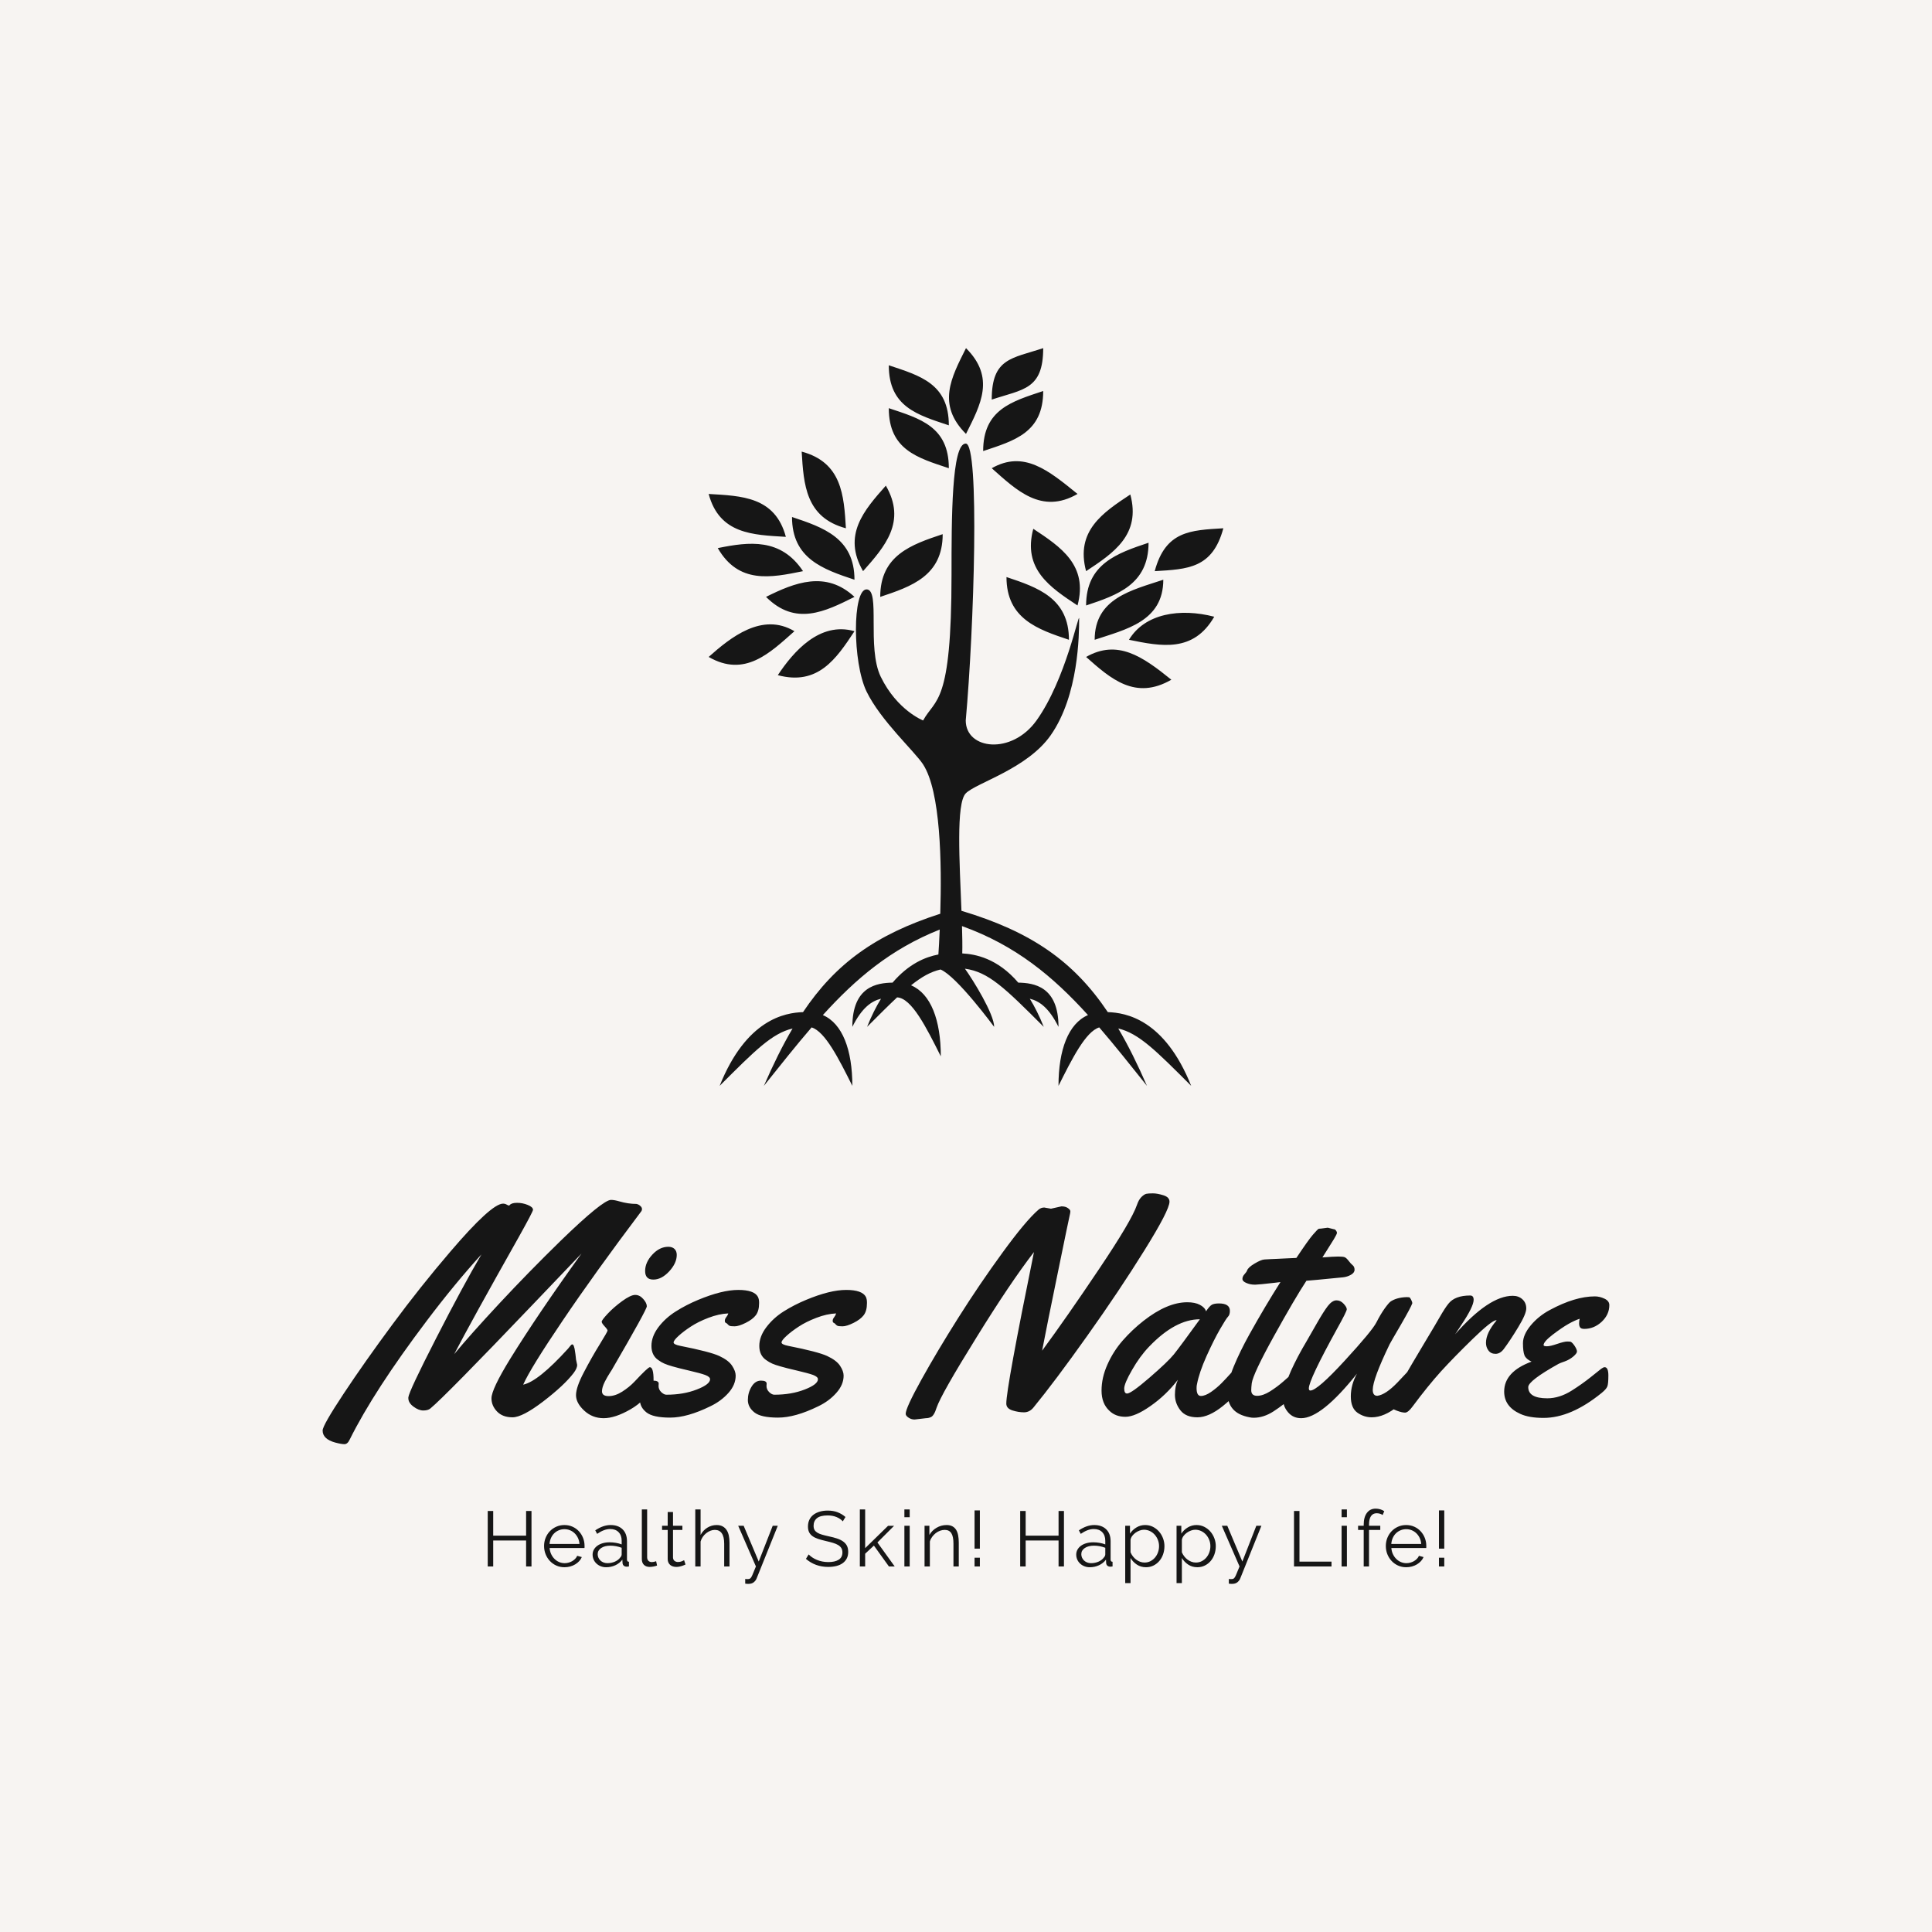 <svg version="1.1" preserveAspectRatio="none" xmlns="http://www.w3.org/2000/svg" width="500" height="500" viewBox="0 0 500 500"><rect width="100%" height="100%" fill="#F7F4F2" fill-opacity="1"/><svg viewBox="45.868 9.282 359.121 344.896" width="333" height="319.81" x="83.5px" y="90.095px" xmlns="http://www.w3.org/2000/svg" xmlns:xlink="http://www.w3.org/1999/xlink" preserveAspectRatio="none"><defs></defs><style>.companyName {fill:#161616;fill-opacity:1;}.icon1 {fill:#161616;fill-opacity:1;}.icon2 {fill:#E5B7D2;fill-opacity:1;}.icon3 {fill:#848282;fill-opacity:1;}.icon3-str {stroke:#848282;stroke-opacity:1;}.text {fill:#161616;fill-opacity:1;}</style><g opacity="1" transform="rotate(0 91.944 333.178)">
<svg width="266.969" height="21" x="91.944" y="333.178" version="1.1" preserveAspectRatio="none" viewBox="3.56 -29.6 489.64 38.52">
  <g transform="matrix(1 0 0 1 0 0)" class="text"><path id="id-6izo4zJp25" d="M23.20-28.40L25.96-28.40L25.96 0L23.20 0L23.20-13.28L6.36-13.28L6.36 0L3.56 0L3.56-28.40L6.36-28.40L6.36-15.76L23.20-15.76L23.20-28.40Z M42.84 0.40L42.84 0.40Q40.56 0.40 38.66-0.46Q36.76-1.32 35.36-2.82Q33.96-4.32 33.18-6.28Q32.40-8.24 32.40-10.48L32.40-10.48Q32.40-12.68 33.18-14.62Q33.96-16.56 35.34-18.02Q36.72-19.48 38.64-20.34Q40.56-21.20 42.80-21.20L42.80-21.20Q45.08-21.20 46.98-20.34Q48.88-19.48 50.24-18Q51.60-16.52 52.36-14.60Q53.12-12.68 53.12-10.52L53.12-10.52Q53.12-10.20 53.12-9.88Q53.12-9.56 53.08-9.44L53.08-9.44L35.24-9.44Q35.36-7.76 36.02-6.34Q36.68-4.92 37.72-3.88Q38.76-2.84 40.10-2.26Q41.44-1.68 42.96-1.68L42.96-1.68Q43.96-1.68 44.96-1.96Q45.96-2.24 46.80-2.72Q47.64-3.20 48.32-3.90Q49-4.60 49.36-5.44L49.36-5.44L51.72-4.80Q51.24-3.64 50.36-2.70Q49.48-1.76 48.32-1.06Q47.16-0.36 45.76 0.02Q44.36 0.40 42.84 0.40ZM35.20-11.52L50.52-11.52Q50.40-13.20 49.74-14.58Q49.08-15.96 48.06-16.96Q47.04-17.96 45.70-18.52Q44.36-19.08 42.84-19.08L42.84-19.08Q41.32-19.08 39.96-18.52Q38.60-17.96 37.58-16.96Q36.56-15.96 35.94-14.56Q35.32-13.16 35.20-11.52L35.20-11.52Z M64.16 0.40L64.16 0.40Q62.68 0.40 61.42-0.10Q60.16-0.60 59.22-1.48Q58.28-2.36 57.76-3.54Q57.24-4.72 57.24-6.08L57.24-6.08Q57.24-7.44 57.88-8.60Q58.52-9.76 59.68-10.60Q60.84-11.44 62.44-11.90Q64.04-12.36 65.96-12.36L65.96-12.36Q67.56-12.36 69.20-12.08Q70.84-11.80 72.12-11.28L72.12-11.28L72.12-13.16Q72.12-15.92 70.56-17.54Q69-19.16 66.24-19.16L66.24-19.16Q64.64-19.16 62.96-18.52Q61.28-17.88 59.56-16.68L59.56-16.68L58.60-18.48Q62.64-21.20 66.44-21.20L66.44-21.20Q70.36-21.20 72.60-19Q74.84-16.80 74.84-12.92L74.84-12.92L74.84-3.52Q74.84-2.40 75.84-2.40L75.84-2.40L75.84 0Q75.16 0.12 74.80 0.12L74.80 0.12Q73.76 0.12 73.18-0.40Q72.60-0.92 72.56-1.84L72.56-1.84L72.48-3.48Q71.04-1.60 68.86-0.60Q66.68 0.40 64.16 0.40ZM64.80-1.68L64.80-1.68Q66.92-1.68 68.70-2.48Q70.48-3.28 71.40-4.60L71.40-4.60Q71.76-4.96 71.94-5.38Q72.12-5.80 72.12-6.16L72.12-6.16L72.12-9.56Q70.76-10.08 69.30-10.36Q67.84-10.64 66.32-10.64L66.32-10.64Q63.44-10.64 61.64-9.44Q59.84-8.24 59.84-6.28L59.84-6.28Q59.84-5.32 60.22-4.48Q60.60-3.64 61.26-3.02Q61.92-2.40 62.84-2.04Q63.76-1.68 64.80-1.68Z M82.44-3.80L82.44-29.20L85.16-29.20L85.16-4.72Q85.16-3.56 85.80-2.90Q86.44-2.24 87.60-2.24L87.60-2.24Q88.04-2.24 88.64-2.36Q89.24-2.48 89.76-2.68L89.76-2.68L90.24-0.48Q89.48-0.16 88.38 0.04Q87.28 0.24 86.48 0.24L86.48 0.24Q84.60 0.24 83.52-0.82Q82.44-1.88 82.44-3.80L82.44-3.80Z M104.08-3.20L104.80-1Q104.56-0.88 104.10-0.68Q103.64-0.48 103.04-0.28Q102.44-0.08 101.68 0.08Q100.92 0.24 100.08 0.24L100.08 0.24Q99.20 0.24 98.40 0Q97.60-0.24 97.00-0.74Q96.40-1.24 96.04-2Q95.68-2.76 95.68-3.76L95.68-3.76L95.68-18.68L92.80-18.68L92.80-20.84L95.68-20.84L95.68-27.88L98.40-27.88L98.40-20.84L103.20-20.84L103.20-18.68L98.40-18.68L98.40-4.52Q98.48-3.36 99.22-2.82Q99.96-2.28 100.92-2.28L100.92-2.28Q102.08-2.28 102.96-2.66Q103.84-3.04 104.08-3.20L104.08-3.20Z M127.32-12.20L127.32 0L124.60 0L124.60-11.64Q124.60-15.20 123.38-16.96Q122.16-18.72 119.80-18.72L119.80-18.72Q118.64-18.72 117.50-18.26Q116.36-17.80 115.36-17Q114.36-16.20 113.62-15.12Q112.88-14.04 112.52-12.76L112.52-12.76L112.52 0L109.80 0L109.80-29.20L112.52-29.20L112.52-16.12Q113.76-18.48 115.96-19.84Q118.16-21.20 120.72-21.20L120.72-21.20Q122.52-21.20 123.76-20.54Q125.00-19.88 125.80-18.70Q126.60-17.52 126.96-15.86Q127.32-14.20 127.32-12.20L127.32-12.20Z M135.36 8.80L135.36 6.40Q135.68 6.44 135.98 6.46Q136.28 6.48 136.56 6.48L136.56 6.48Q137.28 6.48 137.70 6.28Q138.12 6.08 138.52 5.40Q138.92 4.72 139.42 3.44Q139.92 2.16 140.84 0L140.84 0L131.76-20.84L134.56-20.84L142.28-2.52L149.44-20.84L152.04-20.84L141.24 6.04Q140.80 7.20 139.78 8.06Q138.76 8.92 137.00 8.92L137.00 8.92Q136.60 8.92 136.24 8.90Q135.88 8.88 135.36 8.80L135.36 8.80Z M186.68-25.32L185.32-23.08Q184.12-24.44 182.12-25.28Q180.12-26.12 177.56-26.12L177.56-26.12Q173.80-26.12 172.08-24.70Q170.36-23.28 170.36-20.84L170.36-20.84Q170.36-19.56 170.82-18.74Q171.28-17.92 172.24-17.32Q173.20-16.72 174.70-16.28Q176.20-15.84 178.24-15.40L178.24-15.40Q180.52-14.92 182.34-14.32Q184.16-13.72 185.44-12.82Q186.72-11.92 187.40-10.64Q188.08-9.36 188.08-7.44L188.08-7.44Q188.08-5.48 187.32-4.04Q186.56-2.60 185.20-1.64Q183.84-0.68 181.96-0.22Q180.08 0.24 177.84 0.24L177.84 0.24Q171.24 0.24 166.44-3.88L166.44-3.88L167.84-6.16Q168.60-5.36 169.66-4.64Q170.72-3.92 172.02-3.38Q173.32-2.84 174.80-2.54Q176.28-2.24 177.92-2.24L177.92-2.24Q181.32-2.24 183.22-3.46Q185.12-4.68 185.12-7.16L185.12-7.16Q185.12-8.48 184.58-9.38Q184.04-10.28 182.96-10.94Q181.88-11.60 180.28-12.08Q178.68-12.56 176.56-13.04L176.56-13.04Q174.32-13.56 172.64-14.12Q170.96-14.68 169.80-15.52Q168.64-16.36 168.06-17.54Q167.48-18.72 167.48-20.44L167.48-20.44Q167.48-22.40 168.22-23.94Q168.96-25.48 170.32-26.50Q171.68-27.52 173.52-28.06Q175.36-28.60 177.60-28.60L177.60-28.60Q180.44-28.60 182.66-27.74Q184.88-26.88 186.68-25.32L186.68-25.32Z M211.88 0L208.92 0L201.24-10.68L196.76-6.52L196.76 0L194.04 0L194.04-29.20L196.76-29.20L196.76-9.36L208.48-20.80L211.56-20.80L203.04-12.28L211.88 0Z M219.56 0L216.84 0L216.84-20.84L219.56-20.84L219.56 0ZM219.56-25.20L216.84-25.20L216.84-29.20L219.56-29.20L219.56-25.20Z M244.68-12.20L244.68 0L241.96 0L241.96-11.64Q241.96-15.36 240.86-17.04Q239.76-18.72 237.48-18.72L237.48-18.72Q236.28-18.72 235.08-18.28Q233.88-17.84 232.86-17.04Q231.84-16.24 231.04-15.14Q230.24-14.04 229.88-12.76L229.88-12.76L229.88 0L227.16 0L227.16-20.84L229.64-20.84L229.64-16.12Q230.92-18.40 233.30-19.80Q235.68-21.20 238.48-21.20L238.48-21.20Q240.20-21.20 241.40-20.56Q242.60-19.92 243.32-18.76Q244.04-17.60 244.36-15.92Q244.68-14.24 244.68-12.20L244.68-12.20Z M255.48-9.12L252.76-9.12L252.76-28.68L255.48-28.68L255.48-9.12ZM255.48 0L252.76 0L252.76-4.48L255.48-4.48L255.48 0Z M295.76-28.40L298.52-28.40L298.52 0L295.76 0L295.76-13.28L278.92-13.28L278.92 0L276.12 0L276.12-28.40L278.92-28.40L278.92-15.76L295.76-15.76L295.76-28.40Z M311.72 0.40L311.72 0.40Q310.24 0.40 308.98-0.10Q307.72-0.60 306.78-1.48Q305.84-2.36 305.32-3.54Q304.80-4.72 304.80-6.08L304.80-6.08Q304.80-7.44 305.44-8.60Q306.08-9.76 307.24-10.60Q308.40-11.44 310.00-11.90Q311.60-12.36 313.52-12.36L313.52-12.36Q315.12-12.36 316.76-12.08Q318.40-11.80 319.68-11.28L319.68-11.28L319.68-13.16Q319.68-15.92 318.12-17.54Q316.56-19.16 313.80-19.16L313.80-19.16Q312.20-19.16 310.52-18.52Q308.84-17.88 307.12-16.68L307.12-16.68L306.16-18.48Q310.20-21.20 314.00-21.20L314.00-21.20Q317.92-21.20 320.16-19Q322.40-16.80 322.40-12.92L322.40-12.92L322.40-3.52Q322.40-2.40 323.40-2.40L323.40-2.40L323.40 0Q322.72 0.12 322.36 0.12L322.36 0.12Q321.32 0.12 320.74-0.40Q320.16-0.92 320.12-1.84L320.12-1.84L320.04-3.48Q318.60-1.60 316.42-0.60Q314.24 0.40 311.72 0.40ZM312.36-1.68L312.36-1.68Q314.48-1.68 316.26-2.48Q318.04-3.28 318.96-4.60L318.96-4.60Q319.32-4.96 319.50-5.38Q319.68-5.80 319.68-6.16L319.68-6.16L319.68-9.56Q318.32-10.08 316.86-10.36Q315.40-10.64 313.88-10.64L313.88-10.64Q311.00-10.64 309.20-9.44Q307.40-8.24 307.40-6.28L307.40-6.28Q307.40-5.32 307.78-4.48Q308.16-3.64 308.82-3.02Q309.48-2.40 310.40-2.04Q311.32-1.68 312.36-1.68Z M340.52 0.40L340.52 0.40Q337.88 0.40 335.86-0.94Q333.84-2.28 332.60-4.32L332.60-4.32L332.60 8.52L329.88 8.52L329.88-20.84L332.32-20.84L332.32-16.80Q333.60-18.76 335.64-19.98Q337.68-21.20 340.08-21.20L340.08-21.20Q342.24-21.20 344.04-20.30Q345.84-19.40 347.16-17.90Q348.48-16.40 349.22-14.44Q349.96-12.48 349.96-10.40L349.96-10.40Q349.96-8.20 349.28-6.24Q348.60-4.28 347.34-2.80Q346.08-1.32 344.34-0.46Q342.60 0.40 340.52 0.40ZM339.76-2L339.76-2Q341.44-2 342.82-2.72Q344.20-3.44 345.18-4.62Q346.16-5.80 346.68-7.30Q347.20-8.80 347.20-10.40L347.20-10.40Q347.20-12.08 346.60-13.60Q346-15.12 344.96-16.28Q343.92-17.44 342.50-18.12Q341.08-18.80 339.44-18.80L339.44-18.80Q338.40-18.80 337.26-18.38Q336.12-17.96 335.14-17.26Q334.16-16.56 333.46-15.62Q332.76-14.68 332.60-13.64L332.60-13.64L332.60-7.24Q333.08-6.12 333.82-5.16Q334.56-4.20 335.50-3.50Q336.44-2.80 337.52-2.40Q338.60-2 339.76-2Z M366.80 0.40L366.80 0.40Q364.16 0.40 362.14-0.94Q360.12-2.28 358.88-4.32L358.88-4.32L358.88 8.52L356.16 8.52L356.16-20.84L358.60-20.84L358.60-16.80Q359.88-18.76 361.92-19.98Q363.96-21.20 366.36-21.20L366.36-21.20Q368.52-21.20 370.32-20.30Q372.12-19.40 373.44-17.90Q374.76-16.40 375.50-14.44Q376.24-12.48 376.24-10.40L376.24-10.40Q376.24-8.20 375.56-6.24Q374.88-4.28 373.62-2.80Q372.36-1.32 370.62-0.46Q368.88 0.40 366.80 0.40ZM366.04-2L366.04-2Q367.72-2 369.10-2.72Q370.48-3.44 371.46-4.62Q372.44-5.80 372.96-7.30Q373.48-8.80 373.48-10.40L373.48-10.40Q373.48-12.08 372.88-13.60Q372.28-15.12 371.24-16.28Q370.20-17.44 368.78-18.12Q367.36-18.80 365.72-18.80L365.72-18.80Q364.68-18.80 363.54-18.38Q362.40-17.96 361.42-17.26Q360.44-16.56 359.74-15.62Q359.04-14.68 358.88-13.64L358.88-13.64L358.88-7.24Q359.36-6.12 360.10-5.16Q360.84-4.20 361.78-3.50Q362.72-2.80 363.80-2.40Q364.88-2 366.04-2Z M382.92 8.80L382.92 6.40Q383.24 6.44 383.54 6.46Q383.84 6.48 384.12 6.48L384.12 6.48Q384.84 6.48 385.26 6.28Q385.68 6.08 386.08 5.40Q386.48 4.72 386.98 3.44Q387.48 2.16 388.40 0L388.40 0L379.32-20.84L382.12-20.84L389.84-2.52L397-20.84L399.60-20.84L388.80 6.04Q388.36 7.20 387.34 8.06Q386.32 8.92 384.56 8.92L384.56 8.92Q384.16 8.92 383.80 8.90Q383.44 8.88 382.92 8.80L382.92 8.80Z M435.48 0L416.28 0L416.28-28.40L419.08-28.40L419.08-2.48L435.48-2.48L435.48 0Z M443.36 0L440.64 0L440.64-20.84L443.36-20.84L443.36 0ZM443.36-25.20L440.64-25.20L440.64-29.20L443.36-29.20L443.36-25.20Z M454.68 0L451.96 0L451.96-18.68L449.08-18.68L449.08-20.84L451.96-20.84L451.96-21.40Q451.96-25.24 453.60-27.42Q455.24-29.60 458.08-29.60L458.08-29.60Q459.32-29.60 460.48-29.24Q461.64-28.88 462.48-28.28L462.48-28.28L461.64-26.32Q461.08-26.76 460.26-27Q459.44-27.24 458.60-27.24L458.60-27.24Q456.68-27.24 455.68-25.76Q454.68-24.28 454.68-21.48L454.68-21.48L454.68-20.84L460.44-20.84L460.44-18.68L454.68-18.68L454.68 0Z M473.72 0.40L473.72 0.40Q471.44 0.40 469.54-0.46Q467.64-1.32 466.24-2.82Q464.84-4.32 464.06-6.28Q463.28-8.24 463.28-10.48L463.28-10.48Q463.28-12.68 464.06-14.62Q464.84-16.56 466.22-18.02Q467.60-19.48 469.52-20.34Q471.44-21.20 473.68-21.20L473.68-21.20Q475.96-21.20 477.86-20.34Q479.76-19.48 481.12-18Q482.48-16.52 483.24-14.60Q484.00-12.68 484.00-10.52L484.00-10.52Q484.00-10.20 484.00-9.88Q484.00-9.56 483.96-9.44L483.96-9.44L466.12-9.44Q466.24-7.76 466.90-6.34Q467.56-4.92 468.60-3.88Q469.64-2.84 470.98-2.26Q472.32-1.68 473.84-1.68L473.84-1.68Q474.84-1.68 475.84-1.96Q476.84-2.24 477.68-2.72Q478.52-3.20 479.20-3.90Q479.88-4.60 480.24-5.44L480.24-5.44L482.60-4.80Q482.12-3.64 481.24-2.70Q480.36-1.76 479.20-1.06Q478.04-0.36 476.64 0.02Q475.24 0.40 473.72 0.40ZM466.08-11.52L481.40-11.52Q481.28-13.20 480.62-14.58Q479.96-15.96 478.94-16.96Q477.92-17.96 476.58-18.52Q475.24-19.08 473.72-19.08L473.72-19.08Q472.20-19.08 470.84-18.52Q469.48-17.96 468.46-16.96Q467.44-15.96 466.82-14.56Q466.20-13.16 466.08-11.52L466.08-11.52Z M493.20-9.12L490.48-9.12L490.48-28.68L493.20-28.68L493.20-9.12ZM493.20 0L490.48 0L490.48-4.48L493.20-4.48L493.20 0Z"/></g>
</svg>
</g><g opacity="1" transform="rotate(0 45.868 245.178)">
<svg width="359.121" height="70" x="45.868" y="245.178" version="1.1" preserveAspectRatio="none" viewBox="-3.438 -29.844 175.352 34.18">
  <g transform="matrix(1 0 0 1 0 0)" class="companyName"><path id="id-D6z1nYkh11" d="M31.09-7.21L31.09-7.21L31.25-6.46Q31.25-6.00 30.76-5.35L30.76-5.35Q29.47-3.67 26.63-1.49Q23.79 0.68 22.44 0.68Q21.09 0.68 20.33-0.11Q19.57-0.90 19.57-1.91L19.57-1.91Q19.57-3.13 22.11-7.27L22.11-7.27Q25.92-13.42 31.84-21.64L31.84-21.64Q30.59-20.35 25.20-14.69L25.20-14.69Q13.26-2.19 11.25-0.53L11.25-0.53Q10.92-0.25 10.28-0.25Q9.65-0.25 8.95-0.77Q8.24-1.29 8.24-1.93L8.24-1.93L8.24-2.03Q8.32-2.85 12.01-10.06Q15.70-17.27 18.20-21.52L18.20-21.52Q14.51-17.46 10.74-12.46L10.74-12.46Q3.57-2.97 0.25 3.71L0.25 3.71Q-0.04 4.34-0.47 4.34Q-0.90 4.34-1.72 4.12L-1.72 4.12Q-3.44 3.65-3.44 2.48L-3.44 2.48Q-3.44 1.78-0.57-2.55Q2.30-6.88 6.09-12.00Q9.88-17.13 13.95-21.88L13.95-21.88Q19.55-28.44 21.15-28.44L21.15-28.44Q21.41-28.44 21.64-28.31Q21.88-28.18 21.93-28.18Q21.99-28.18 22.05-28.24L22.05-28.24Q22.30-28.55 23.06-28.55Q23.81-28.55 24.52-28.26Q25.23-27.97 25.23-27.60L25.23-27.60Q25.23-27.36 23.28-23.87L23.28-23.87Q16.74-12.27 14.49-7.93L14.49-7.93Q16.64-10.53 20.63-14.82Q24.63-19.12 29.02-23.40L29.02-23.40Q34.75-28.95 35.86-28.95L35.86-28.95Q36.31-28.95 36.99-28.75L36.99-28.75Q38.20-28.40 39.32-28.40L39.32-28.40Q39.63-28.34 39.85-28.13Q40.08-27.93 40.08-27.71Q40.08-27.50 39.96-27.36L39.96-27.36Q33.61-18.93 29.26-12.48Q24.90-6.04 23.89-3.77L23.89-3.77Q25.94-4.20 30-8.67L30-8.67Q30.18-8.91 30.25-8.98Q30.33-9.06 30.39-9.14L30.39-9.14Q30.72-9.53 30.90-8.65L30.90-8.65Q30.98-8.14 31.01-7.94Q31.04-7.73 31.06-7.51Q31.09-7.29 31.09-7.21Z M44.82-21.45L44.82-21.45Q44.82-20.33 43.79-19.21Q42.75-18.09 41.63-18.09Q40.51-18.09 40.51-19.26Q40.51-20.43 41.49-21.49Q42.48-22.56 43.67-22.56L43.67-22.56Q44.20-22.56 44.51-22.27Q44.82-21.97 44.82-21.45ZM41.66-4.39L41.66-4.39Q41.66-3.81 41.54-3.55L41.54-3.55Q40.59-1.60 38.50-0.40Q36.41 0.80 34.86 0.80Q33.32 0.80 32.21-0.23Q31.09-1.27 31.09-2.34Q31.09-3.42 32.17-5.47Q33.24-7.52 34.32-9.26Q35.39-11.00 35.39-11.14Q35.39-11.29 34.99-11.72Q34.59-12.15 34.59-12.35Q34.59-12.56 35.40-13.43Q36.21-14.30 37.37-15.15Q38.54-16.00 39.15-16.00Q39.77-16.00 40.25-15.45Q40.74-14.90 40.74-14.45Q40.74-14.00 36.09-6.00L36.09-6.00Q36.04-5.88 35.77-5.48Q35.51-5.08 35.36-4.81Q35.21-4.55 35.02-4.18L35.02-4.18Q34.63-3.40 34.63-2.87L34.63-2.87Q34.63-2.21 35.53-2.21Q36.43-2.21 37.39-2.82Q38.36-3.44 39.06-4.18L39.06-4.18Q40.90-6.15 41.15-6.15L41.15-6.15Q41.66-6.15 41.66-4.39Z M42.36-3.91L42.36-3.91L42.34-3.59Q42.34-3.11 42.71-2.75Q43.09-2.40 43.40-2.40L43.40-2.40Q45.74-2.40 47.55-3.11Q49.36-3.81 49.36-4.51L49.36-4.51Q49.36-4.84 48.70-5.09Q48.05-5.33 46.49-5.69Q44.94-6.05 44.24-6.26Q43.54-6.46 43.13-6.64Q42.71-6.82 42.29-7.13L42.29-7.13Q41.37-7.77 41.37-9.05Q41.37-10.33 42.31-11.59Q43.26-12.85 44.69-13.75Q46.11-14.65 47.75-15.33L47.75-15.33Q51.00-16.68 53.20-16.68L53.20-16.68Q55.37-16.68 55.88-15.74L55.88-15.74Q56.04-15.41 56.04-15L56.04-15L56.04-14.86Q56.04-13.83 55.60-13.24Q55.16-12.66 54.21-12.19Q53.26-11.72 52.71-11.72Q52.15-11.72 52.00-11.80Q51.86-11.88 51.76-12.00Q51.66-12.13 51.51-12.19Q51.37-12.25 51.37-12.48Q51.37-12.71 51.56-12.96Q51.76-13.20 51.84-13.48L51.84-13.48Q50.55-13.42 49.14-12.88Q47.73-12.34 46.73-11.68Q45.72-11.02 45.06-10.41Q44.39-9.80 44.39-9.52Q44.39-9.24 45.29-9.06L45.29-9.06Q49.34-8.26 50.61-7.68Q51.88-7.09 52.36-6.35Q52.85-5.61 52.85-5L52.85-5Q52.85-3.75 51.86-2.64Q50.86-1.52 49.39-0.82L49.39-0.82Q46.25 0.72 43.92 0.72Q41.58 0.72 40.69 0.01Q39.80-0.70 39.80-1.68Q39.80-2.66 40.30-3.49Q40.80-4.32 41.58-4.32Q42.36-4.32 42.36-3.91Z M57.07-3.91L57.07-3.91L57.05-3.59Q57.05-3.11 57.42-2.75Q57.79-2.40 58.11-2.40L58.11-2.40Q60.45-2.40 62.26-3.11Q64.06-3.81 64.06-4.51L64.06-4.51Q64.06-4.84 63.41-5.09Q62.75-5.33 61.20-5.69Q59.65-6.05 58.95-6.26Q58.24-6.46 57.83-6.64Q57.42-6.82 56.99-7.13L56.99-7.13Q56.07-7.77 56.07-9.05Q56.07-10.33 57.02-11.59Q57.97-12.85 59.39-13.75Q60.82-14.65 62.46-15.33L62.46-15.33Q65.70-16.68 67.91-16.68L67.91-16.68Q70.08-16.68 70.59-15.74L70.59-15.74Q70.74-15.41 70.74-15L70.74-15L70.74-14.86Q70.74-13.83 70.30-13.24Q69.86-12.66 68.92-12.19Q67.97-11.72 67.41-11.72Q66.86-11.72 66.71-11.80Q66.56-11.88 66.46-12.00Q66.37-12.13 66.22-12.19Q66.07-12.25 66.07-12.48Q66.07-12.71 66.27-12.96Q66.46-13.20 66.54-13.48L66.54-13.48Q65.25-13.42 63.85-12.88Q62.44-12.34 61.44-11.68Q60.43-11.02 59.77-10.41Q59.10-9.80 59.10-9.52Q59.10-9.24 60-9.06L60-9.06Q64.04-8.26 65.31-7.68Q66.58-7.09 67.07-6.35Q67.56-5.61 67.56-5L67.56-5Q67.56-3.75 66.56-2.64Q65.57-1.52 64.10-0.82L64.10-0.82Q60.96 0.72 58.62 0.72Q56.29 0.72 55.40 0.01Q54.51-0.70 54.51-1.68Q54.51-2.66 55.01-3.49Q55.51-4.32 56.29-4.32Q57.07-4.32 57.07-3.91Z M94.90-27.91L95.82-27.75L97.25-28.07Q97.79-28.07 98.13-27.83Q98.46-27.60 98.46-27.39Q98.46-27.19 98.36-26.80Q98.26-26.41 96.78-19.18Q95.29-11.95 94.61-8.40L94.61-8.40Q97.93-12.91 102.36-19.51Q106.80-26.11 107.54-28.28L107.54-28.28Q107.77-28.96 108.14-29.34Q108.52-29.71 108.81-29.78Q109.10-29.84 109.71-29.84Q110.31-29.84 111.14-29.58Q111.97-29.32 111.97-28.71L111.97-28.71Q111.97-27.56 108.55-22.07Q105.14-16.58 100.75-10.41Q96.37-4.24 93.42-0.64L93.42-0.64Q92.89 0 92.14 0Q91.39 0 90.56-0.26Q89.73-0.53 89.73-1.19L89.73-1.19Q89.73-3.34 93.50-21.84L93.50-21.84Q90.27-17.66 85.66-10.20L85.66-10.20Q80.86-2.48 80.23-0.63L80.23-0.63Q79.88 0.49 79.43 0.66L79.43 0.66Q79.12 0.80 78.77 0.80L78.77 0.80L77.23 0.98Q76.78 0.98 76.40 0.72Q76.02 0.47 76.02 0.20L76.02 0.20Q76.02-0.59 78.17-4.47Q80.33-8.36 83.21-12.92Q86.09-17.48 89.24-21.80Q92.38-26.11 94.10-27.60L94.10-27.60Q94.45-27.91 94.90-27.91L94.90-27.91Z M118.71-14.84L118.71-14.84Q120.20-14.84 120.20-13.83L120.20-13.83Q120.20-13.28 119.94-13.03Q119.69-12.77 118.86-11.34Q118.03-9.90 117.02-7.67Q116.02-5.43 115.72-3.85L115.72-3.85Q115.66-3.65 115.66-3.30L115.66-3.30Q115.66-2.23 116.25-2.23Q116.84-2.23 117.64-2.78Q118.44-3.34 119.06-3.97Q119.69-4.61 120.28-5.27Q120.88-5.94 121.00-6.04Q121.11-6.13 121.35-6.13L121.35-6.13Q121.72-6.13 121.80-5.57Q121.88-5 121.88-4.39Q121.88-3.79 121.76-3.55L121.76-3.55Q121.19-2.44 119.27-0.88Q117.34 0.68 115.77 0.68Q114.20 0.68 113.46-0.27Q112.71-1.23 112.71-2.39Q112.71-3.55 113.11-4.43L113.11-4.43Q111.48-2.32 109.38-0.86Q107.29 0.61 105.96 0.61Q104.63 0.61 103.79-0.20L103.79-0.20Q102.71-1.19 102.71-2.96Q102.71-4.73 103.51-6.51Q104.30-8.30 105.59-9.78Q106.88-11.25 108.42-12.46L108.42-12.46Q111.66-15 114.39-15L114.39-15Q115.45-15 116.11-14.65Q116.78-14.30 116.95-13.77L116.95-13.77Q117.42-14.47 117.74-14.66Q118.07-14.84 118.71-14.84ZM116.11-12.68L116.11-12.68Q112.77-12.68 109.20-8.96L109.20-8.96Q107.93-7.64 106.87-5.78Q105.80-3.93 105.80-3.24Q105.80-2.56 106.19-2.56L106.19-2.56Q106.74-2.56 109.24-4.72Q111.74-6.88 112.56-7.89L112.56-7.89Q113.46-9.02 116.11-12.68Z M132.62-25.04L133.54-25.16L134.34-24.96Q134.51-24.96 134.65-24.79Q134.79-24.61 134.79-24.45Q134.79-24.30 134.38-23.61Q133.96-22.93 133.41-22.06Q132.85-21.19 132.81-21.11L132.81-21.11Q134.34-21.23 134.97-21.23Q135.61-21.23 135.84-21.14Q136.07-21.05 136.38-20.65Q136.68-20.25 136.93-20.05Q137.19-19.84 137.19-19.43Q137.19-19.02 136.69-18.74Q136.19-18.46 135.63-18.40L135.63-18.40Q131.09-17.95 130.63-17.93L130.63-17.93Q129.04-15.51 126.20-10.38Q123.36-5.25 123.18-3.96L123.18-3.96Q123.11-3.38 123.11-3.01L123.11-3.01Q123.11-2.25 123.91-2.25Q124.71-2.25 125.68-2.86Q126.66-3.48 127.48-4.20L127.48-4.20Q129.67-6.15 129.82-6.15L129.82-6.15Q130.33-6.15 130.33-4.39L130.33-4.39Q130.33-3.44 129.45-2.68L129.45-2.68Q127.48-0.98 126.13-0.12Q124.79 0.74 123.44 0.74L123.44 0.74Q123.14 0.74 122.89 0.68L122.89 0.68Q121.33 0.39 120.60-0.46Q119.86-1.31 119.87-2.75Q119.88-4.20 120.73-6.26Q121.58-8.32 122.87-10.64L122.87-10.64Q124.98-14.43 127.09-17.75L127.09-17.75L126.35-17.66Q124.08-17.40 123.71-17.40L123.71-17.40L123.54-17.40Q122.97-17.40 122.44-17.63Q121.91-17.85 121.91-18.18Q121.91-18.52 122.20-18.83Q122.48-19.14 122.54-19.32L122.54-19.32Q122.68-19.75 123.56-20.27Q124.45-20.80 124.90-20.83Q125.35-20.86 125.77-20.88Q126.19-20.90 126.71-20.92Q127.23-20.94 127.50-20.96L127.50-20.96L129.26-21.04Q130.90-23.50 131.51-24.20Q132.13-24.90 132.23-24.97Q132.32-25.04 132.62-25.04L132.62-25.04Z M145.23-6.13L145.23-6.13Q145.61-6.13 145.68-5.57Q145.76-5 145.76-4.39Q145.76-3.79 145.64-3.55L145.64-3.55Q145.08-2.46 143.16-0.89Q141.25 0.68 139.53 0.68L139.53 0.68Q138.48 0.68 137.58 0.05Q136.68-0.59 136.68-2.17Q136.68-3.75 137.52-5.27L137.52-5.27Q132.68 0.80 129.92 0.80L129.92 0.80Q128.83 0.80 128.15 0.02Q127.48-0.76 127.48-1.59Q127.48-2.42 127.71-3.31Q127.95-4.20 128.21-4.90Q128.48-5.61 128.99-6.64Q129.51-7.68 129.77-8.14Q130.02-8.61 130.58-9.56Q131.13-10.51 132.04-12.11Q132.95-13.71 133.54-14.48Q134.14-15.25 134.71-15.26Q135.27-15.27 135.70-14.80Q136.13-14.34 136.13-14.04Q136.13-13.75 134.82-11.41L134.82-11.41Q130.96-4.41 130.96-3.26L130.96-3.26Q130.96-2.97 131.17-2.97L131.17-2.97Q132.11-2.97 135.84-7.03Q139.57-11.09 140.16-12.24Q140.74-13.38 141.30-14.16Q141.86-14.94 142.13-15.12L142.13-15.12Q142.97-15.66 144.30-15.70L144.30-15.70Q144.51-15.70 144.63-15.68Q144.75-15.66 144.90-15.35Q145.06-15.04 145.06-14.86L145.06-14.86Q144.88-14.32 143.51-11.95Q142.13-9.59 141.97-9.28L141.97-9.28Q139.67-4.51 139.67-3.07L139.67-3.07Q139.67-2.25 140.29-2.25L140.29-2.25Q141.43-2.40 143.03-4.06L143.03-4.06Q143.61-4.67 144.19-5.29Q144.77-5.92 144.90-6.03Q145.04-6.13 145.23-6.13Z M151.72-11.88L150.90-10.64Q155.51-15.88 158.75-15.88L158.75-15.88Q159.55-15.88 160.07-15.40Q160.59-14.92 160.59-14.16Q160.59-13.40 159.50-11.61Q158.42-9.82 157.50-8.59L157.50-8.59Q157.01-7.97 156.40-7.97Q155.78-7.97 155.44-8.42Q155.10-8.87 155.10-9.47L155.10-9.47Q155.10-10.82 156.54-12.52L156.54-12.52L156.50-12.56Q155.86-12.50 153.31-10.02Q150.76-7.54 148.97-5.58Q147.19-3.61 145.10-0.80L145.10-0.80Q144.49 0.04 144.07 0.04Q143.65 0.04 142.96-0.22Q142.27-0.49 142.12-0.61Q141.97-0.72 141.97-1.00Q141.97-1.27 142.13-1.63Q142.29-1.99 142.71-2.66Q143.13-3.32 143.97-4.80Q144.82-6.29 146.62-9.30Q148.42-12.30 148.77-12.93L148.77-12.93Q149.51-14.22 149.98-14.80L149.98-14.80Q150.86-15.92 152.95-15.92L152.95-15.92Q153.42-15.92 153.42-15.33L153.42-15.33Q153.42-14.41 151.72-11.88L151.72-11.88Z M171.91-14.61L171.91-14.61Q171.91-13.32 170.87-12.34Q169.82-11.37 168.50-11.37L168.50-11.37Q168.07-11.37 167.93-11.57Q167.79-11.78 167.79-12.11Q167.79-12.44 167.87-12.75L167.87-12.75Q167.17-12.52 166.31-12.03Q165.45-11.54 164.20-10.59Q162.95-9.63 162.95-9.16L162.95-9.16Q162.95-9.00 163.41-9.00Q163.87-9.00 164.82-9.33Q165.78-9.65 166.16-9.65Q166.54-9.65 166.66-9.61L166.66-9.61Q166.91-9.47 167.21-9.01Q167.50-8.55 167.50-8.29Q167.50-8.03 166.99-7.60Q166.48-7.17 165.84-6.94Q165.20-6.72 164.98-6.60L164.98-6.60Q160.86-4.30 160.86-3.44L160.86-3.44Q160.86-1.91 163.46-1.91L163.46-1.91Q165.12-1.91 166.80-2.97L166.80-2.97Q168.22-3.87 169.37-4.79Q170.51-5.72 170.81-5.94Q171.11-6.15 171.27-6.15L171.27-6.15Q171.78-6.15 171.78-5.02Q171.78-3.89 171.64-3.53Q171.50-3.16 170.86-2.64L170.86-2.64Q166.68 0.76 162.95 0.76L162.95 0.76Q160.96 0.76 159.77 0.21L159.77 0.21Q157.58-0.78 157.58-2.83L157.58-2.83Q157.58-5.53 161.31-6.91L161.31-6.91Q160.57-7.25 160.35-7.76Q160.14-8.28 160.14-9.42Q160.14-10.57 161.20-11.85Q162.27-13.13 163.81-13.95L163.81-13.95Q167.25-15.80 169.94-15.80L169.94-15.80Q170.59-15.80 171.25-15.49Q171.91-15.18 171.91-14.61Z"/></g>
</svg>
</g><g opacity="1" transform="rotate(0 153.604 9.282)">
<svg width="143.648" height="205.896" x="153.604" y="9.282" version="1.1" preserveAspectRatio="none" viewBox="20 7 60 86">
  <g transform="matrix(1 0 0 1 0 0)" class="icon1"><g transform="translate(0,-952.362)"><path style="color:#000000;enable-background:accumulate;" d="m 50,959.362 c -1.717,3.435 -3.435,6.565 0,10 1.717,-3.435 3.435,-6.565 0,-10 z m 9,0 c -3.643,1.214 -6,1.143 -6,6 3.643,-1.214 6,-1.143 6,-6 z m -18,2 c -2e-4,4.857 3.357,5.786 7,7 2e-4,-4.857 -3.357,-5.786 -7,-7 z m 18,3 c -3.643,1.214 -7,2.143 -7,7 3.643,-1.214 7,-2.143 7,-7 z m -18,2 c -2e-4,4.857 3.357,5.786 7,7 2e-4,-4.857 -3.357,-5.786 -7,-7 z m 8.969,4.125 c -1.651,0 -1.656,8.776 -1.656,15.281 0,15.3 -1.874,14.368 -3.312,17 0,0 -3.039,-1.184 -4.938,-5.094 -1.651,-3.4 -0.005,-10.187 -1.656,-10.187 -1.651,0 -1.651,8.506 0,11.906 1.651,3.4 5.601,6.967 6.594,8.5 2.043,3.156 2.185,11.489 2,17.406 -7.541,2.425 -12.208,5.818 -16,11.469 -2.103,0.07 -6.61,0.823 -9.719,8.594 4.169,-4.169 6.099,-6.107 8.5,-6.688 -1.161,1.97 -2.255,4.186 -3.344,6.688 1.94,-2.425 3.742,-4.7 5.562,-6.812 1.581,0.482 3.169,3.651 4.75,6.812 0,-4.203 -1.152,-7.265 -3.438,-8.25 3.838,-4.235 7.906,-7.697 13.625,-9.969 -0.068,1.482 -0.099,2.125 -0.156,2.906 -1.5,0.282 -3.459,1.077 -5.344,3.281 -1.803,0.032 -4.688,0.424 -4.688,5.156 1.117,-2.233 2.227,-3.008 3.344,-3.281 -0.57,0.926 -1.114,2.003 -1.625,3.281 1.391,-1.391 2.508,-2.513 3.5,-3.438 1.696,0.083 3.398,3.483 5.094,6.875 0,-4.224 -1.16,-7.312 -3.469,-8.281 1.229,-0.983 2.275,-1.579 3.438,-1.844 1.921,0.802 6.25,6.688 6.25,6.688 0,-1.498 -2.469,-5.484 -3.406,-6.781 2.748,0.371 4.63,2.224 9.188,6.781 -0.511,-1.278 -1.055,-2.355 -1.625,-3.281 1.117,0.273 2.227,1.048 3.344,3.281 0,-4.732 -2.884,-5.125 -4.688,-5.156 -2.435,-2.848 -5.005,-3.324 -6.531,-3.406 0.027,-0.906 0.002,-2.012 -0.031,-3.188 6.28,2.259 10.618,5.884 14.688,10.375 -2.286,0.985 -3.438,4.047 -3.438,8.25 1.581,-3.162 3.169,-6.33 4.75,-6.812 1.821,2.112 3.623,4.388 5.562,6.812 -1.089,-2.501 -2.183,-4.718 -3.344,-6.688 2.401,0.581 4.331,2.518 8.5,6.688 -3.108,-7.771 -7.616,-8.524 -9.719,-8.594 -3.965,-5.908 -8.9,-9.367 -17.062,-11.812 -0.219,-5.657 -0.645,-12.509 0.5,-13.688 1.195,-1.23 7.147,-2.841 9.906,-6.781 3.269,-4.668 3.312,-11.75 3.312,-13.594 0,-0.919 -1.553,7.107 -4.969,11.875 -2.905,4.055 -8.25,3.4 -8.25,0 0.965,-10.686 1.651,-32.281 0,-32.281 z m -19.125,0.938 c 0.23,3.834 0.464,7.68 5.156,8.938 -0.23,-3.834 -0.465,-7.68 -5.156,-8.938 z M 53,973.362 c 2.873,2.548 5.793,5.429 10,3 -3.406,-2.771 -6.267,-5.12 -10,-3 z m -12.344,2.031 c -2.549,2.873 -5.085,5.762 -2.656,9.969 2.549,-2.873 5.085,-5.762 2.656,-9.969 z M 20,976.362 c 1.257,4.692 5.166,4.77 9,5 -1.257,-4.692 -5.166,-4.77 -9,-5 z m 49.156,0.062 c -3.205,2.116 -6.414,4.246 -5.156,8.938 3.205,-2.116 6.414,-4.246 5.156,-8.938 z m -39.438,2.625 c -2e-4,4.857 3.638,6.099 7.281,7.312 1e-4,-4.857 -3.638,-6.098 -7.281,-7.312 z M 80,980.362 c -3.833,0.23 -6.743,0.308 -8,5 3.834,-0.23 6.743,-0.308 8,-5 z m -22.156,0.062 c -1.257,4.692 1.951,6.822 5.156,8.938 1.257,-4.692 -1.951,-6.822 -5.156,-8.938 z m -10.562,0.625 c -3.643,1.214 -7.281,2.455 -7.281,7.312 3.643,-1.214 7.281,-2.455 7.281,-7.312 z m 24,1 c -3.643,1.214 -7.281,2.455 -7.281,7.312 3.643,-1.214 7.281,-2.455 7.281,-7.312 z m -50.219,0.625 c 2.429,4.207 6.175,3.458 9.938,2.688 -2.58,-3.882 -6.271,-3.437 -9.938,-2.688 z m 33.656,3.375 c -2e-4,4.857 3.638,6.099 7.281,7.312 1e-4,-4.857 -3.638,-6.099 -7.281,-7.312 z M 26.688,988.362 c 3.435,3.435 6.878,1.718 10.312,0 -3.337,-3.111 -6.97,-1.67 -10.312,0 z m 46.312,-2 c -3.643,1.214 -8,2.143 -8,7 3.643,-1.214 8,-2.143 8,-7 z m -4,7 c 3.762,0.77 7.509,1.519 9.938,-2.688 -3.962,-1.034 -8.099,-0.384 -9.938,2.688 z m -49,2 c 4.207,2.429 7.127,-0.452 10,-3 -3.78,-2.25 -7.459,0.742 -10,3 z m 8.062,2.125 c 4.692,1.257 6.822,-1.92 8.938,-5.125 -4.067,-1.169 -7.146,2.419 -8.938,5.125 z M 64,995.362 c 2.873,2.549 5.731,5.085 9.938,2.656 -3.402,-2.757 -6.291,-4.726 -9.938,-2.656 z" marker="none" visibility="visible" display="inline" overflow="visible"></path></g></g>
</svg>
</g></svg></svg>